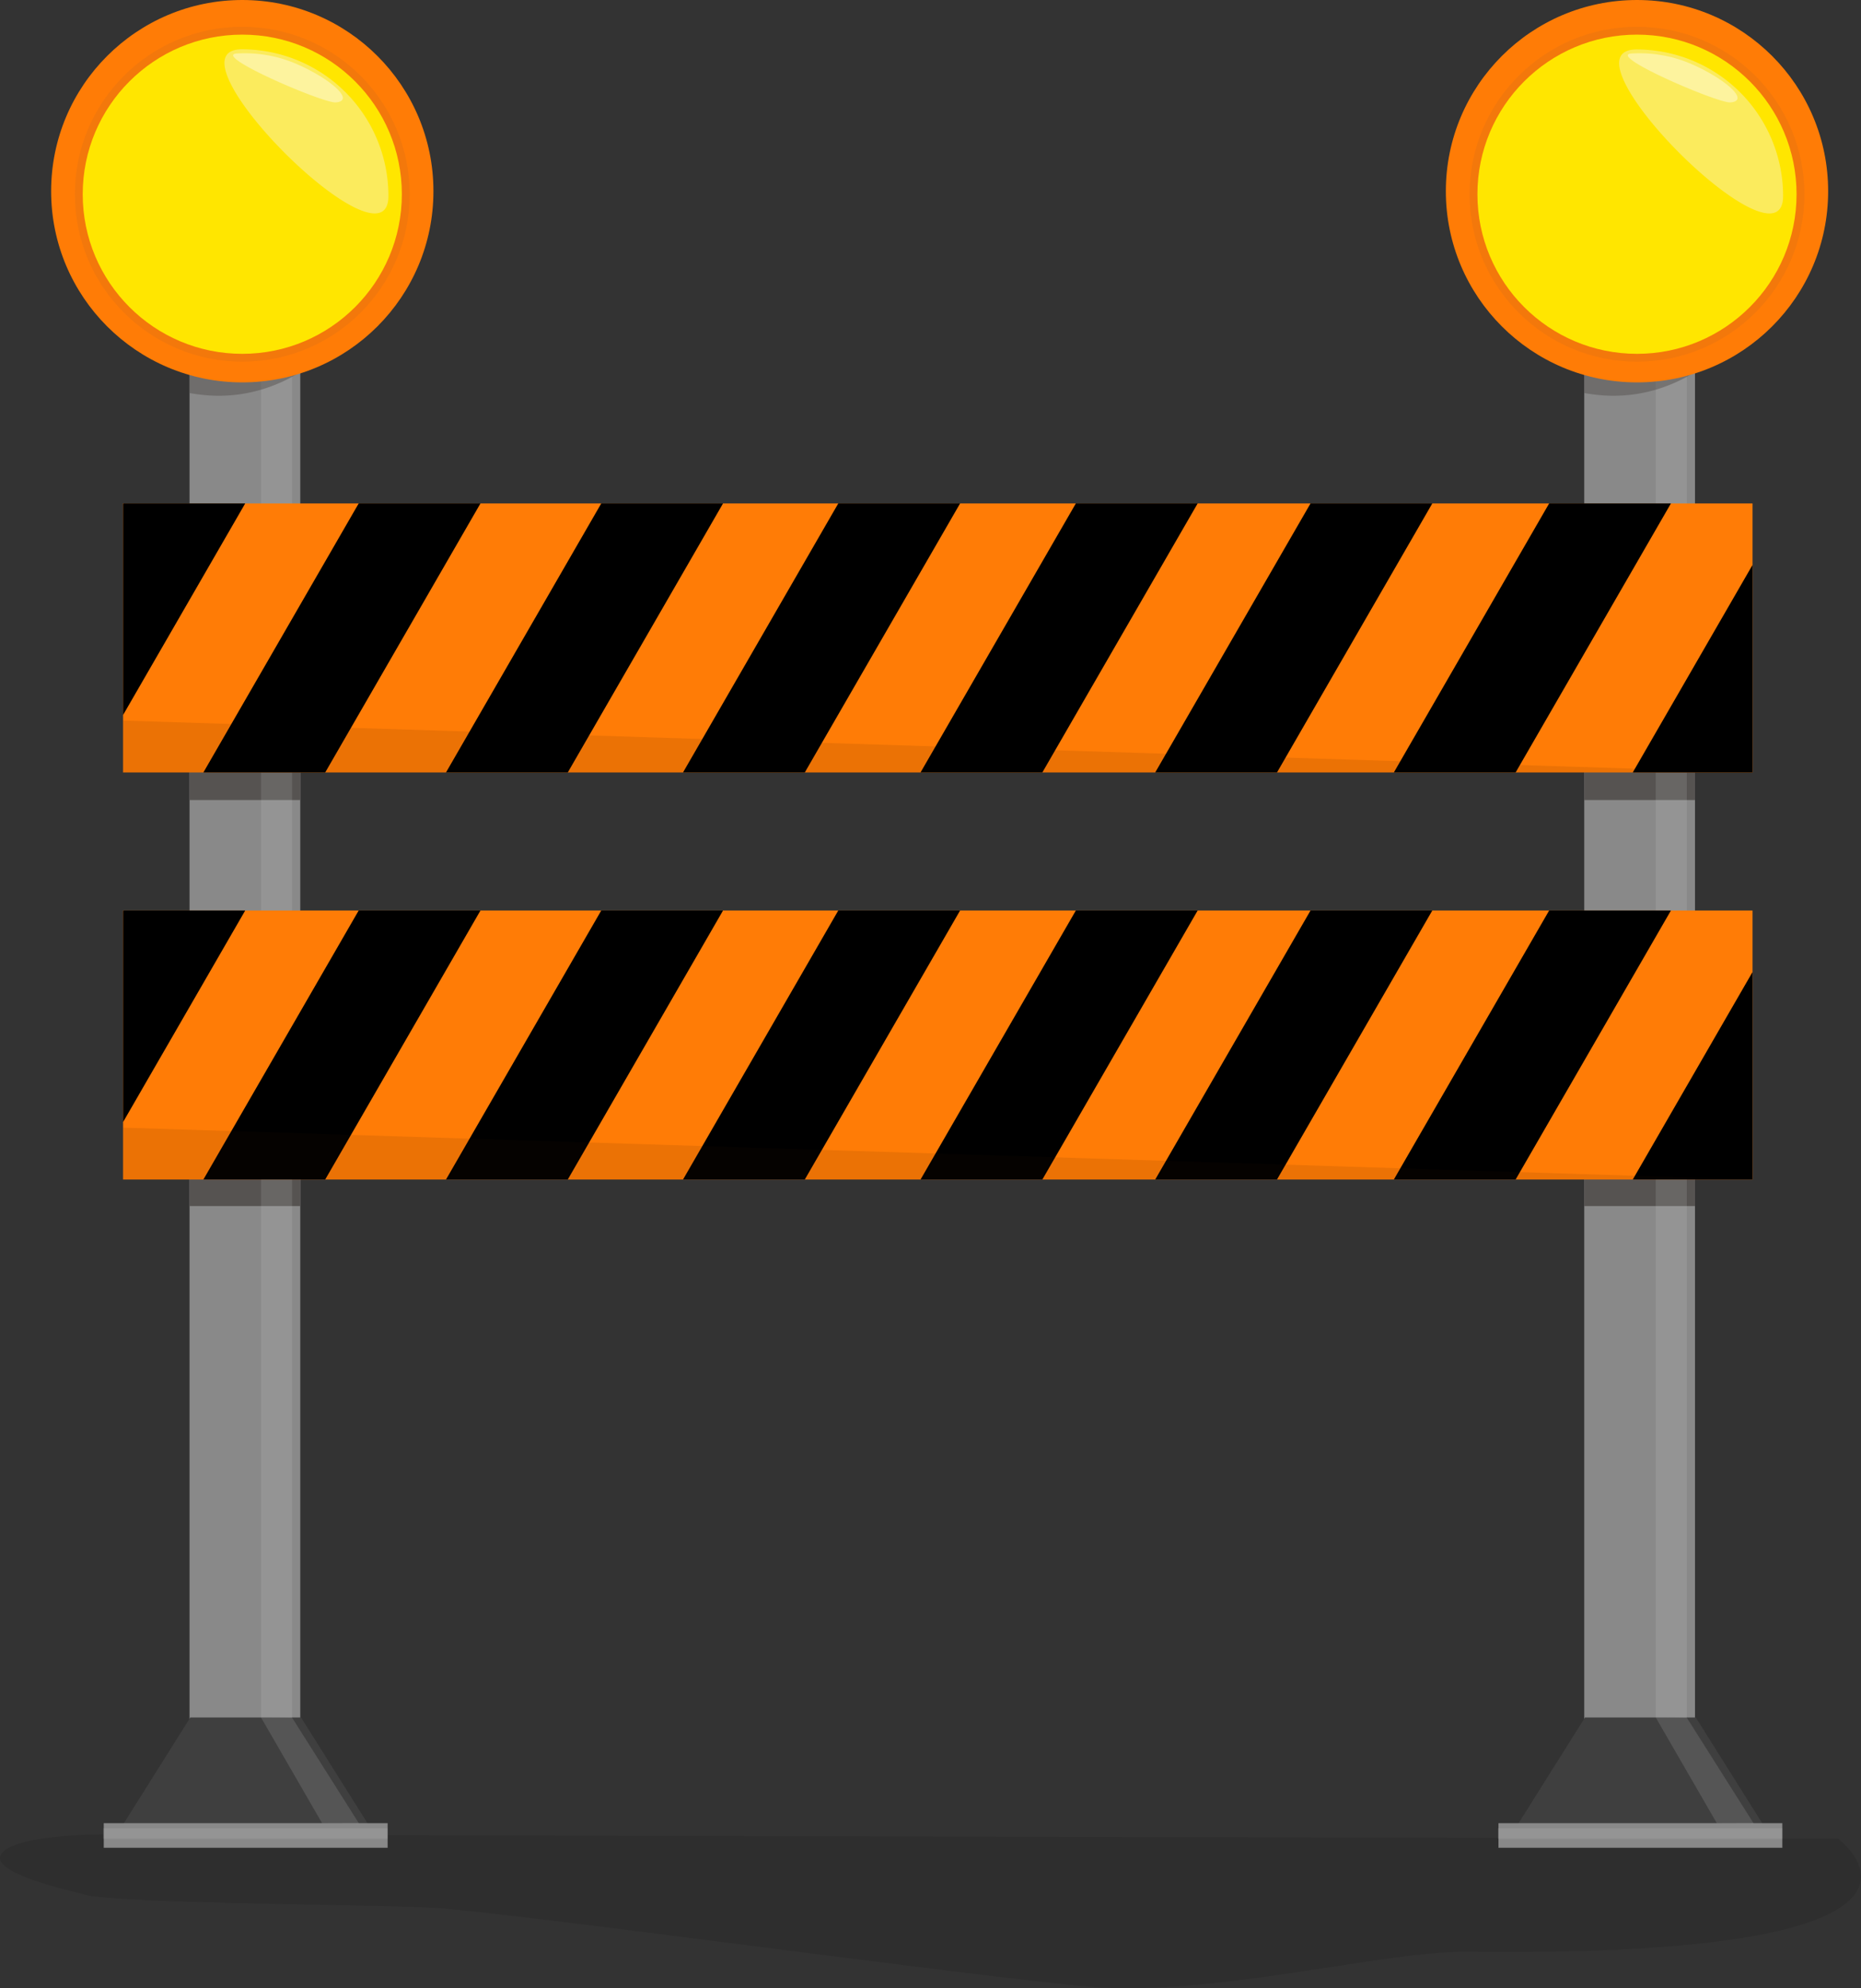 <svg xmlns="http://www.w3.org/2000/svg" viewBox="0 0 453.11 483.99"><rect x="0" y="0" width="453.11" height="483.99" fill="#333333" stroke="none"/><defs><style>.cls-1,.cls-12{opacity:0.1;}.cls-2{fill:#898989;}.cls-3,.cls-5{fill:#565351;}.cls-4{fill:#d3d3d3;opacity:0.15;}.cls-10,.cls-5{opacity:0.5;}.cls-6{fill:#3f3f3f;}.cls-7{fill:#ff7c06;}.cls-8{fill:#d66e18;opacity:0.3;}.cls-9{fill:#ffe600;}.cls-10{fill:#f9f1bb;}.cls-11{fill:#fff;opacity:0.4;}.cls-12{fill:#331802;}</style></defs><g id="Layer_2" data-name="Layer 2"><g id="Layer_1-2" data-name="Layer 1"><path class="cls-1" d="M24.7,446.56l422.81,1s39.32,29.06-90.38,27.55c-20.39-.24-62.3,11.15-92.43,8.45S120.59,465,104.31,464.31s-75-1-83.18-3-23-5.74-20.94-9.8S17.55,446.56,24.7,446.56Z"/><rect class="cls-2" x="46.15" y="90.57" width="26.96" height="327.88"/><rect class="cls-3" x="46.15" y="241.72" width="26.96" height="51.86"/><rect class="cls-3" x="46.15" y="142.89" width="26.96" height="51.86"/><rect class="cls-4" x="63.55" y="90.57" width="7.56" height="327.88"/><path class="cls-5" d="M73.11,90.57v0c-.65.4-1.32.79-2,1.16a38.74,38.74,0,0,1-7.56,3.13,36.42,36.42,0,0,1-14.71,1.21c-.93-.11-1.83-.24-2.69-.4V90.57Z"/><polygon class="cls-6" points="89.67 444.12 29.97 444.12 46.34 418.07 73.3 418.07 89.67 444.12"/><rect class="cls-2" x="25.26" y="443.8" width="69.12" height="5.99"/><circle class="cls-7" cx="58.99" cy="46.54" r="46.54"/><circle class="cls-8" cx="58.99" cy="47.28" r="40.76"/><circle class="cls-9" cx="58.99" cy="47.28" r="38.85"/><path class="cls-10" d="M94.57,47.72C94.57,67.43,39.18,12,58.89,12A35.69,35.69,0,0,1,94.57,47.72Z"/><path class="cls-11" d="M81.77,24.93c-3,.26-30-11.36-24.2-11.9a31.7,31.7,0,0,1,13.66,2.14C79.62,18.55,86.89,24.49,81.77,24.93Z"/><polygon class="cls-4" points="87.42 443.89 78.42 443.8 63.55 418.07 71.03 417.98 87.42 443.89"/><rect class="cls-4" x="58.48" y="411.68" width="2.55" height="69.25" transform="translate(-386.55 506.06) rotate(-90)"/><rect class="cls-2" x="385.73" y="90.57" width="26.96" height="327.88"/><rect class="cls-3" x="385.72" y="241.72" width="26.96" height="51.86"/><rect class="cls-3" x="385.72" y="142.89" width="26.96" height="51.86"/><rect class="cls-4" x="403.13" y="90.57" width="7.56" height="327.88"/><path class="cls-5" d="M412.69,90.57v0c-.65.4-1.32.79-2,1.16a38.74,38.74,0,0,1-7.56,3.13,36.42,36.42,0,0,1-14.71,1.21c-.93-.11-1.83-.24-2.69-.4V90.57Z"/><polygon class="cls-6" points="429.25 444.12 369.54 444.12 385.91 418.07 412.88 418.07 429.25 444.12"/><rect class="cls-2" x="364.84" y="443.8" width="69.12" height="5.99"/><circle class="cls-7" cx="398.57" cy="46.54" r="46.54"/><circle class="cls-8" cx="398.57" cy="47.28" r="40.76"/><circle class="cls-9" cx="398.57" cy="47.28" r="38.85"/><path class="cls-10" d="M434.14,47.72c0,19.71-55.38-35.68-35.68-35.68A35.68,35.68,0,0,1,434.14,47.72Z"/><path class="cls-11" d="M421.34,24.93c-3,.26-30-11.36-24.19-11.9a31.72,31.72,0,0,1,13.66,2.14C419.19,18.55,426.47,24.49,421.34,24.93Z"/><polygon class="cls-4" points="426.99 443.89 418 443.8 403.13 418.07 410.61 417.98 426.99 443.89"/><rect class="cls-4" x="398.05" y="411.68" width="2.55" height="69.25" transform="translate(-46.98 845.63) rotate(-90)"/><rect class="cls-7" x="29.97" y="122.55" width="396.73" height="65.48"/><polygon points="59.7 122.55 29.97 174.04 29.97 122.69 30.05 122.55 59.7 122.55"/><polygon class="cls-12" points="426.7 188.03 29.97 188.03 29.97 175.4 426.7 188.03"/><polygon points="116.98 122.55 79.18 188.03 49.52 188.03 87.33 122.55 116.98 122.55"/><polygon points="176.04 122.55 138.24 188.03 108.59 188.03 146.39 122.55 176.04 122.55"/><polygon points="233.76 122.55 195.95 188.03 166.3 188.03 204.1 122.55 233.76 122.55"/><polygon points="291.6 122.55 253.79 188.03 224.13 188.03 261.94 122.55 291.6 122.55"/><polygon points="348.73 122.55 310.92 188.03 281.27 188.03 319.08 122.55 348.73 122.55"/><polygon points="406.83 122.55 369.02 188.03 339.37 188.03 377.18 122.55 406.83 122.55"/><polygon points="426.7 137.52 426.7 188.03 397.54 188.03 426.7 137.52"/><rect class="cls-7" x="29.97" y="221.64" width="396.73" height="65.48"/><polygon points="59.7 221.64 29.97 273.13 29.97 221.78 30.05 221.64 59.7 221.64"/><polygon points="116.98 221.64 79.18 287.12 49.52 287.12 87.33 221.64 116.98 221.64"/><polygon points="176.04 221.64 138.24 287.12 108.59 287.12 146.39 221.64 176.04 221.64"/><polygon points="233.76 221.64 195.95 287.12 166.3 287.12 204.1 221.64 233.76 221.64"/><polygon points="291.6 221.64 253.79 287.12 224.13 287.12 261.94 221.64 291.6 221.64"/><polygon points="348.73 221.64 310.92 287.12 281.27 287.12 319.08 221.64 348.73 221.64"/><polygon points="406.83 221.64 369.02 287.12 339.37 287.12 377.18 221.64 406.83 221.64"/><polygon points="426.7 236.61 426.7 287.12 397.54 287.12 426.7 236.61"/><polygon class="cls-12" points="426.7 287.12 29.97 287.12 29.97 274.49 426.7 287.12"/></g></g></svg>